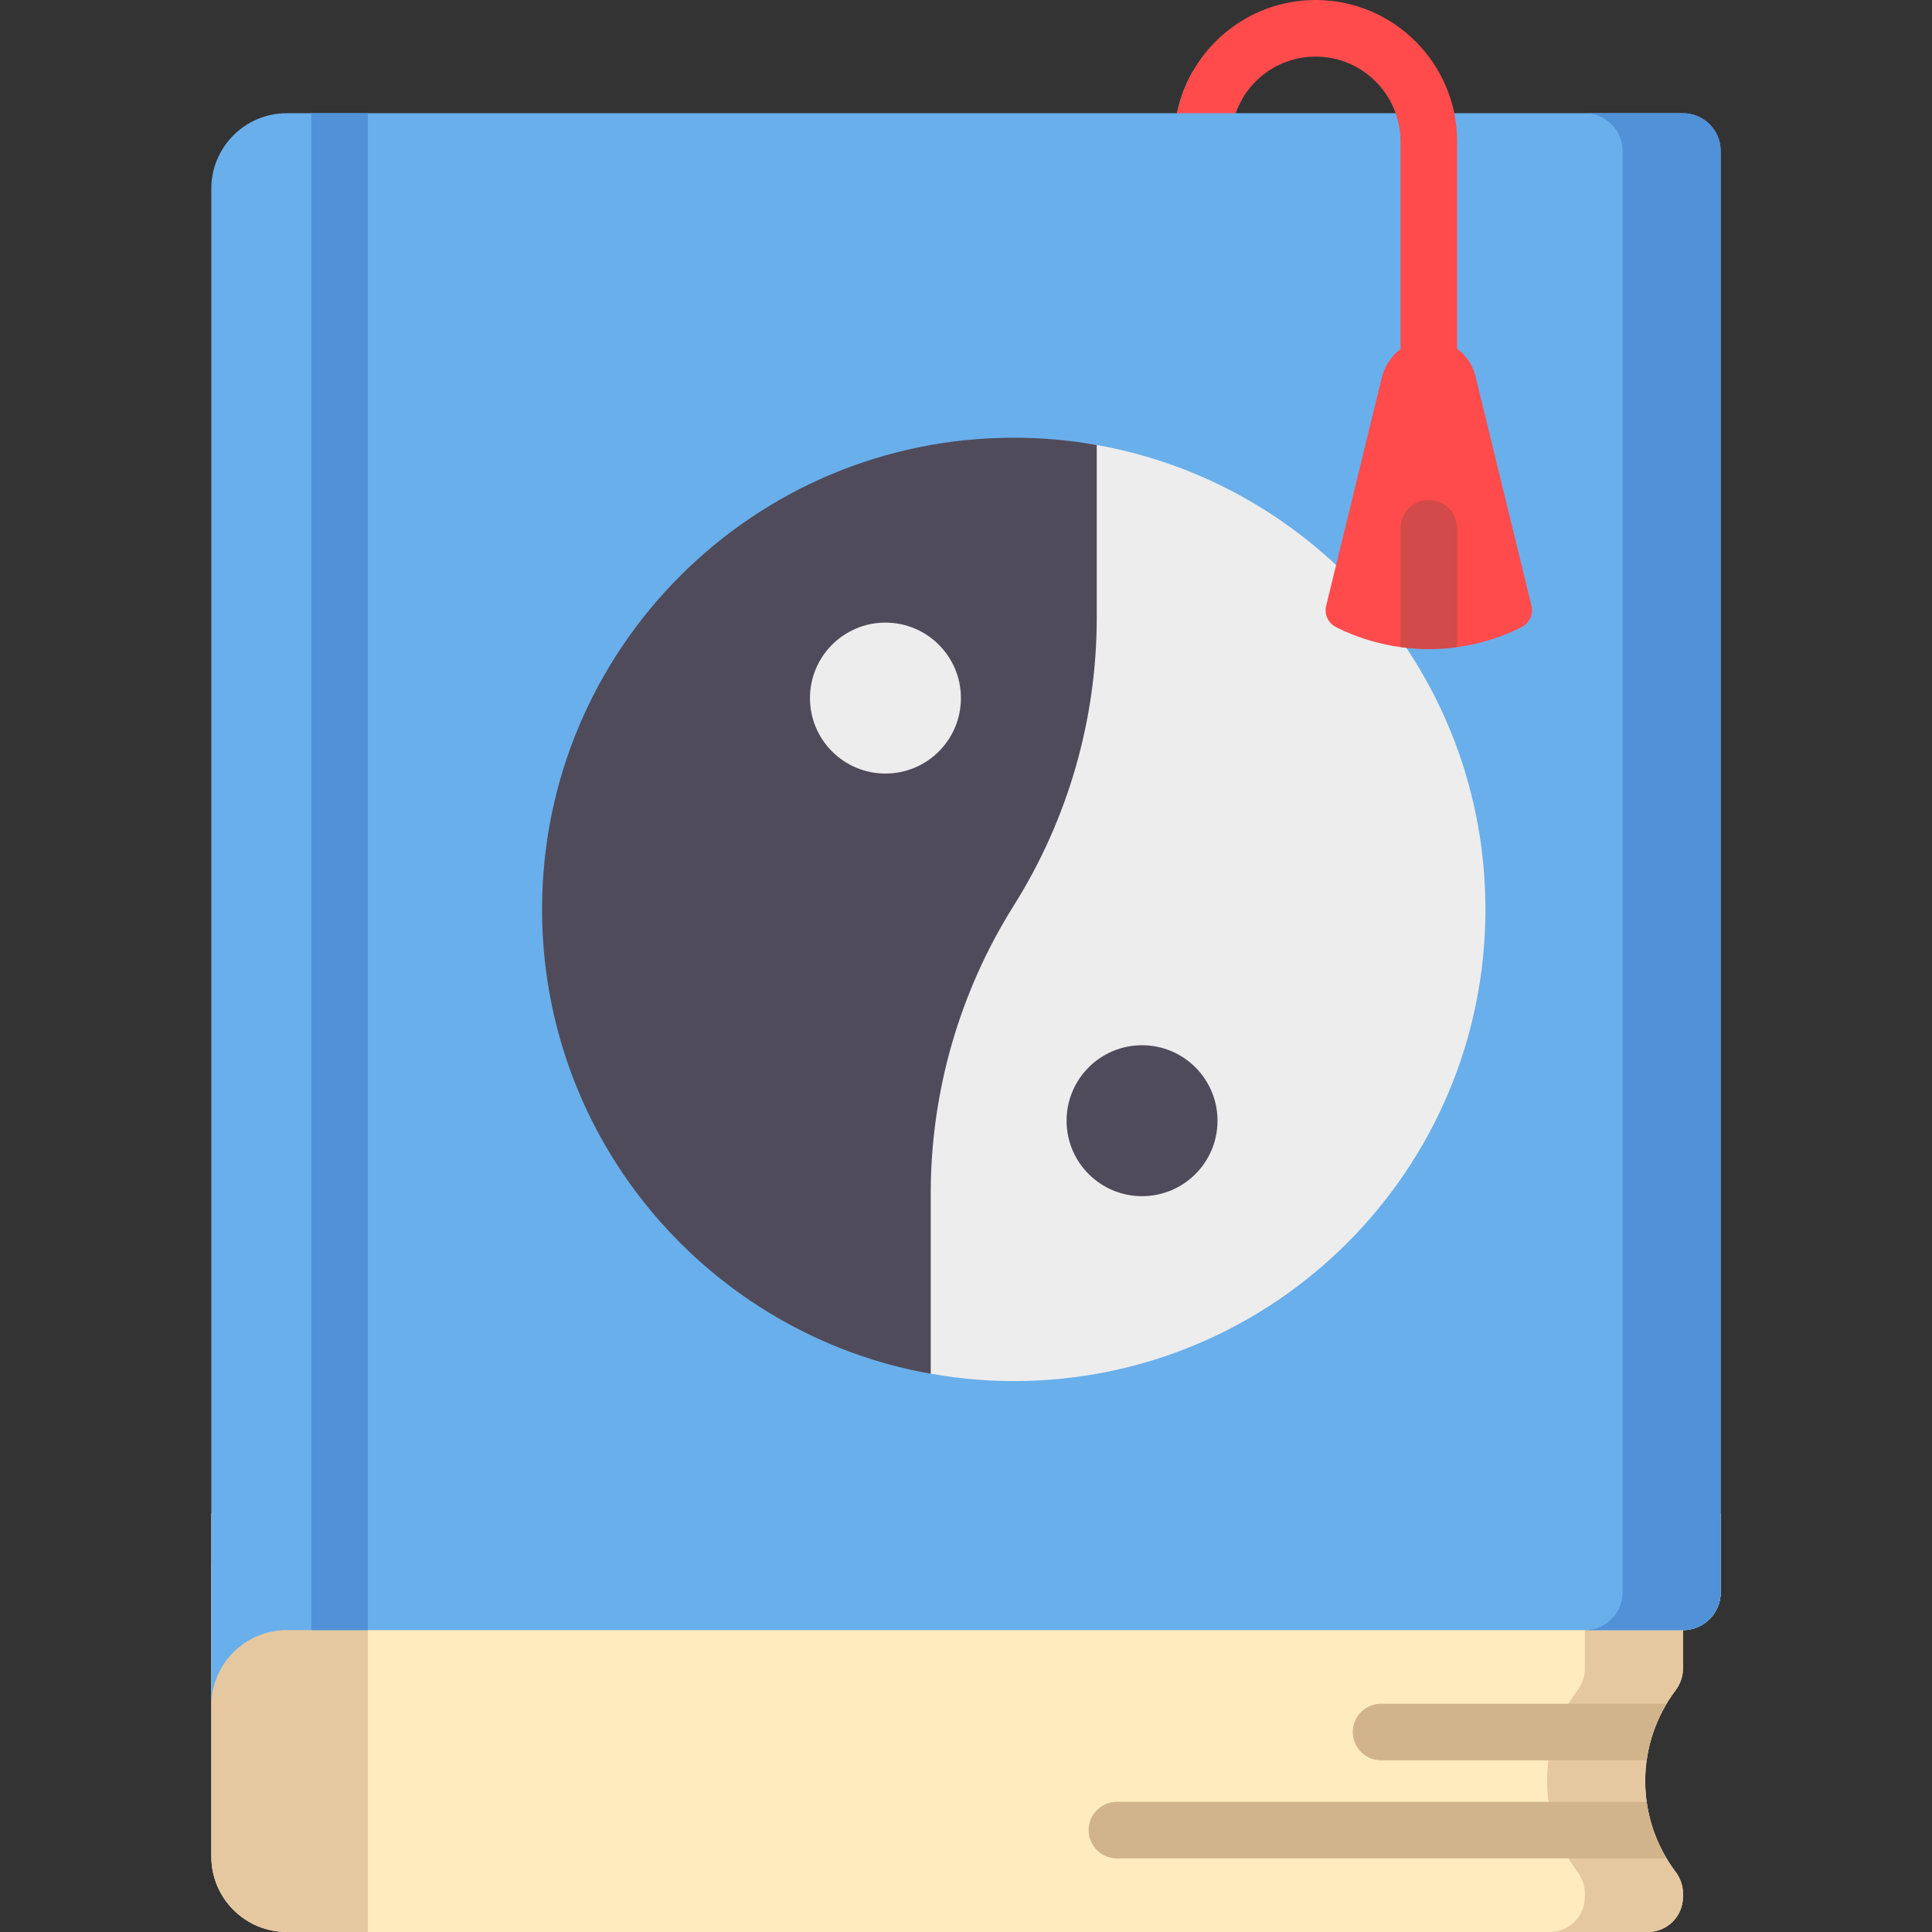 <?xml version="1.0" encoding="iso-8859-1"?>
<!-- Generator: Adobe Illustrator 19.0.0, SVG Export Plug-In . SVG Version: 6.00 Build 0)  -->
<svg version="1.1" id="Capa_1" xmlns="http://www.w3.org/2000/svg" xmlns:xlink="http://www.w3.org/1999/xlink" x="0px" y="0px"
	 viewBox="0 0 512 512" style="enable-background:new 0 0 512 512;" xml:space="preserve">
<rect x="0" y="0" width="512" height="512" fill="#333333" stroke="none"/>
<path style="fill:#FFEBBE;" d="M456,401v21c0,5.522-4.477,10-10,10v10.248c0,2.081-0.73,4.077-1.982,5.74
	C438.985,454.672,436,462.985,436,472c0,9.014,2.985,17.327,8.018,24.012c1.252,1.663,1.982,3.659,1.982,5.74v0.944
	c0,5.138-4.165,9.304-9.304,9.304H76c-11.046,0-20-8.955-20-20v-40l0,0v-20v-31L456,401L456,401z"/>
<g>
	<path style="fill:#E6C8A0;" d="M456,401v21c0,5.522-4.477,10-10,10v10.248c0,2.081-0.73,4.077-1.982,5.74
		C438.985,454.672,436,462.985,436,472c0,9.014,2.985,17.327,8.018,24.012c1.252,1.663,1.982,3.659,1.982,5.74v0.944
		c0,5.138-4.165,9.304-9.304,9.304h-26c5.138,0,9.304-4.166,9.304-9.304v-0.944c0-2.081-0.73-4.077-1.982-5.74
		C412.985,489.327,410,481.014,410,472c0-9.015,2.985-17.328,8.018-24.013c1.252-1.663,1.982-3.659,1.982-5.74V432
		c5.523,0,10-4.478,10-10v-21H456z"/>
	<path style="fill:#E6C8A0;" d="M97.5,396v36v44v36H76c-11.046,0-20-8.954-20-20v-36v-4v-36c0-11.046,8.954-20,20-20H97.5z"/>
</g>
<path style="fill:#D2B48C;" d="M436.382,477.497c0.747,5.424,2.581,10.499,5.277,15H436H331h-35c-4.142,0-7.5-3.357-7.5-7.5
	s3.358-7.5,7.5-7.5h35h105H436.382z M366,466.499h35h35h0.383c0.747-5.424,2.582-10.499,5.279-15H436h-35h-35
	c-4.142,0-7.5,3.357-7.5,7.5S361.858,466.499,366,466.499z"/>
<path style="fill:#69AFEB;" d="M456,40v382c0,5.523-4.477,10-10,10H76c-11.046,0-20,8.954-20,20v-20V50c0-11.046,8.954-20,20-20
	h235.909c0.767-3.755,2.098-7.306,3.898-10.564c1.3-2.352,3.82-3.769,6.508-3.769l0,0c5.623,0,9.379,6.035,6.649,10.952
	c-0.598,1.076-1.109,2.207-1.526,3.382H446C451.523,30,456,34.477,456,40z"/>
<g>
	<path style="fill:#5091D7;" d="M456,40v382c0,5.523-4.477,10-10,10h-26c5.523,0,10-4.477,10-10V40c0-5.523-4.477-10-10-10h26
		C451.523,30,456,34.477,456,40z"/>
	<path style="fill:#5091D7;" d="M97.5,30v402h-15V30H97.5z"/>
</g>
<path style="fill:#EDEDEE;" d="M268.652,120c7.278,0,14.411-3.378,21.348-2.184C348.866,127.945,393.652,179.242,393.652,241
	c0,69.036-55.964,125-125,125S150,310.036,150,241S199.617,120,268.652,120z"/>
<path style="fill:#504B5A;" d="M246.652,364.069V316.34c0-27.011,7.626-53.472,22-76.34c14.374-22.868,22-49.329,22-76.339v-45.729
	c-7.142-1.269-14.494-1.932-22-1.932c-69.036,0-125,55.965-125,125C143.652,302.529,188.109,353.674,246.652,364.069z M234.652,165
	c11.046,0,20,8.955,20,20c0,11.046-8.954,20-20,20s-20-8.954-20-20S223.607,165,234.652,165z M302.652,277c11.046,0,20,8.955,20,20
	c0,11.046-8.954,20-20,20s-20-8.954-20-20S291.607,277,302.652,277z"/>
<path style="fill:#FF4B4B;" d="M405.857,160.541c0.556,2.281-0.554,4.629-2.654,5.679c-7.39,3.696-15.726,5.78-24.551,5.78
	s-17.161-2.084-24.551-5.78c-2.1-1.05-3.21-3.399-2.654-5.679l14.744-60.449c1.296-5.315,5.696-9.467,11.138-10.024
	c6.411-0.656,12.198,3.52,13.693,9.647L405.857,160.541z"/>
<path style="fill:#D24A4A;" d="M386.152,140v31.471c-2.454,0.335-4.953,0.529-7.5,0.529s-5.046-0.193-7.5-0.529V140
	c0-4.143,3.358-7.5,7.5-7.5S386.152,135.857,386.152,140z"/>
<path style="fill:#FF4B4B;" d="M386.152,37.5v60c0,4.143-3.358,7.5-7.5,7.5s-7.5-3.357-7.5-7.5v-60c0-12.406-10.093-22.5-22.5-22.5
	c-9.777,0-18.114,6.271-21.21,15h-15.536c3.484-17.096,18.636-30,36.745-30C369.33,0,386.152,16.822,386.152,37.5z"/>
<g>
</g>
<g>
</g>
<g>
</g>
<g>
</g>
<g>
</g>
<g>
</g>
<g>
</g>
<g>
</g>
<g>
</g>
<g>
</g>
<g>
</g>
<g>
</g>
<g>
</g>
<g>
</g>
<g>
</g>
</svg>
